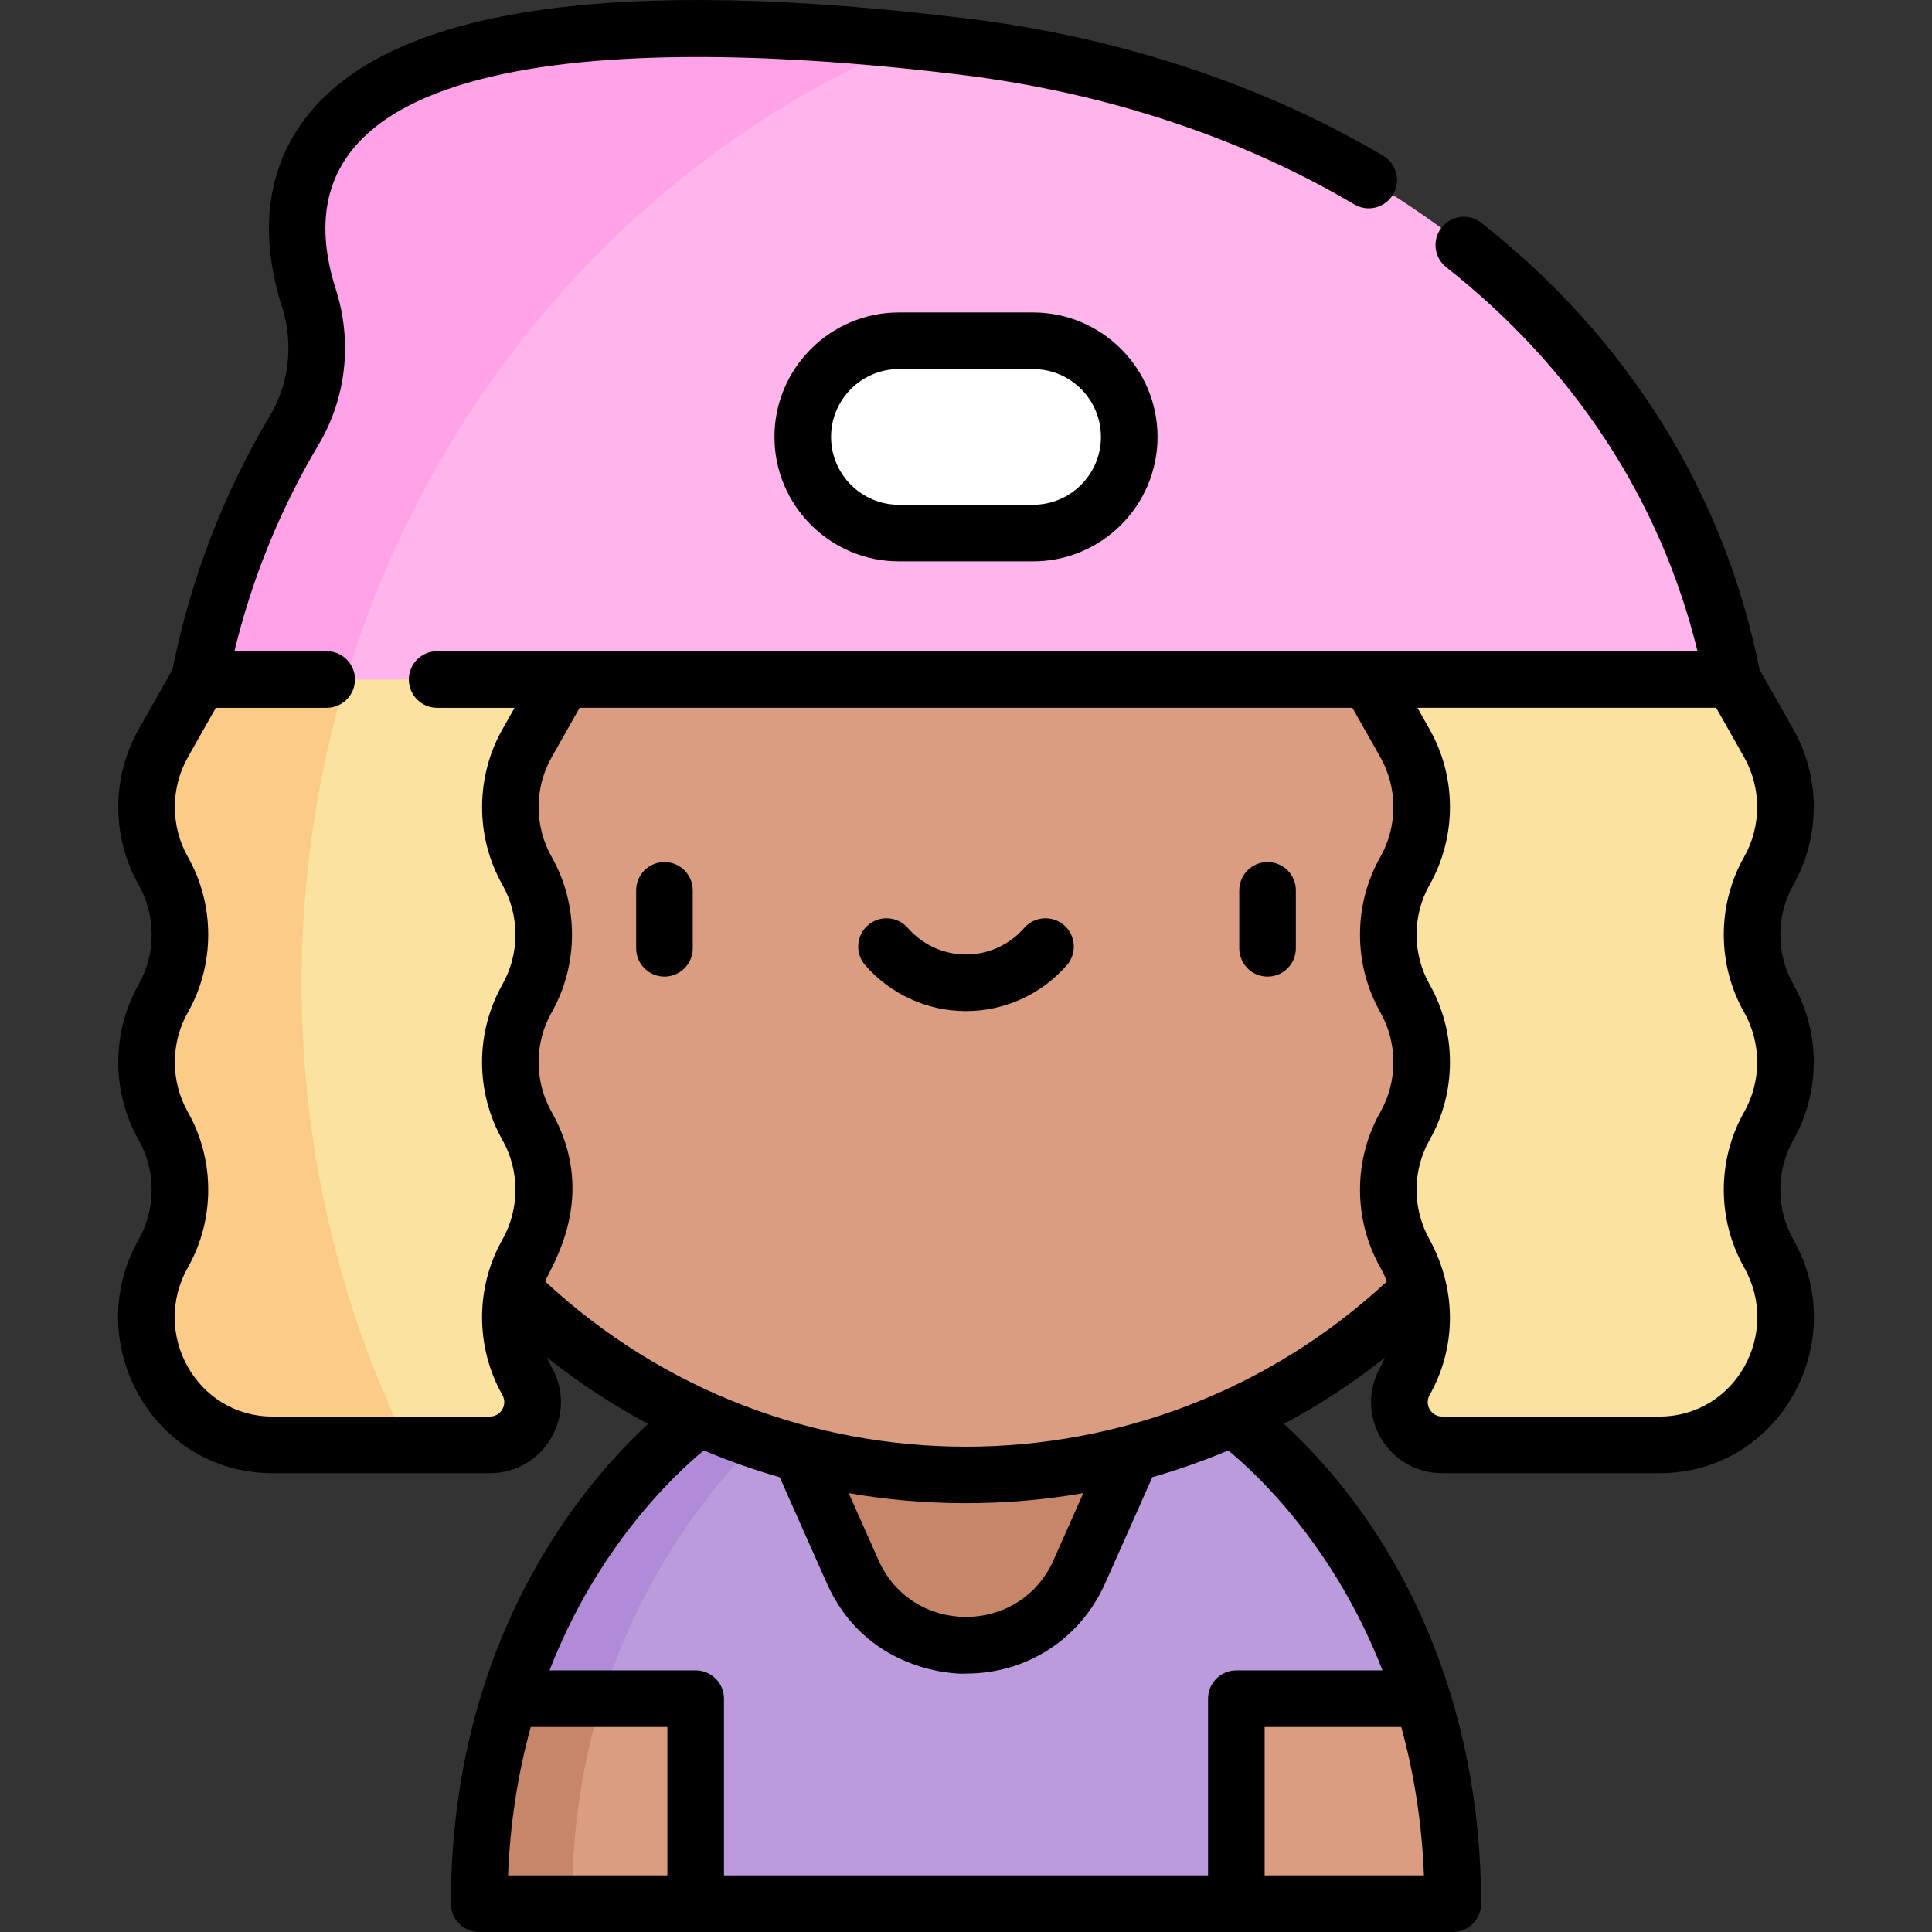 <svg id="Capa_1" enable-background="new 0 0 512 512" height="512" viewBox="0 0 512 512" width="512" xmlns="http://www.w3.org/2000/svg"><rect x="0" y="0" width="512" height="512" fill="#333333" stroke="none"/><g><g><path d="m326.561 375.738s34.359 23.406 50.375 74.439l-49.301 54.323h-143.269l-49.302-54.323c16.016-51.033 50.375-74.439 50.375-74.439z" fill="#bc9bdd"/><path d="m193.835 344.261 32.122 72.244c11.573 26.028 48.513 26.028 60.086 0l32.122-72.244z" fill="#c7856a"/><path d="m206.999 375.738h-21.561s-34.359 23.406-50.375 74.438l19.329 21.298c6.743-37.674 25.714-71.041 52.607-95.736z" fill="#b08bd7"/><path d="m427.484 219.4c0 69.549-41.416 129.44-100.922 156.339-21.523 9.729-45.404 15.145-70.561 15.145s-49.039-5.416-70.561-15.145c-59.508-26.899-100.923-86.79-100.923-156.339 0-94.716 76.777-171.494 171.483-171.494s171.484 76.777 171.484 171.494z" fill="#da9d81"/><path d="m468.721 298.412c5.934-10.486 5.934-23.316 0-33.802s-5.934-23.316 0-33.802 5.934-23.316 0-33.802l-9.564-16.901-44.338-25.473-52.059 25.473 9.564 16.901c5.934 10.486 5.934 23.316 0 33.802-5.934 10.486-5.934 23.316 0 33.802 5.934 10.486 5.934 23.316 0 33.802-5.934 10.486-5.934 23.316 0 33.802 5.934 10.486 5.934 23.316 0 33.802-4.272 7.549 1.182 16.901 9.855 16.901h57.557c12.001 0 23.074-6.457 28.984-16.901 5.934-10.486 5.934-23.316 0-33.802-5.933-10.486-5.933-23.316.001-33.802z" fill="#fbe29f"/><path d="m43.279 298.412c-5.934-10.486-5.934-23.316 0-33.802s5.934-23.316 0-33.802-5.934-23.316 0-33.802l9.564-16.901 44.338-25.473 52.059 25.473-9.564 16.901c-5.934 10.486-5.934 23.316 0 33.802 5.934 10.486 5.934 23.316 0 33.802-5.934 10.486-5.934 23.316 0 33.802 5.934 10.486 5.934 23.316 0 33.802-5.934 10.486-5.934 23.316 0 33.802 4.272 7.549-1.182 16.901-9.855 16.901h-57.558c-12.001 0-23.074-6.457-28.984-16.901-5.934-10.486-5.934-23.316 0-33.802s5.934-23.316 0-33.802z" fill="#fbe29f"/><path d="m184.366 450.177v54.323h-57.36c0-20.743 3.179-38.804 8.058-54.323z" fill="#da9d81"/><path d="m384.995 504.5h-57.36v-54.323h49.302c4.879 15.519 8.058 33.58 8.058 54.323z" fill="#da9d81"/><path d="m79.938 260.651c0-37.098 7.183-72.44 20.172-104.586l-2.929-1.434-44.338 25.473-9.564 16.901c-5.934 10.486-5.934 23.316 0 33.802s5.934 23.316 0 33.802-5.934 23.316 0 33.802c5.934 10.486 5.934 23.316 0 33.802s-5.934 23.316 0 33.802c5.911 10.444 16.983 16.901 28.984 16.901h35.732c-17.937-36.676-28.057-78.234-28.057-122.265z" fill="#fccb88"/><path d="m256 12.474c-180.829-22.326-183.894 35.98-174.125 66.528 3.74 11.695 2.443 24.399-3.834 34.952-11.963 20.113-20.616 42.414-25.198 66.149h406.314c-18.409-95.37-103.255-155.295-203.157-167.629z" fill="#ffb5ec"/><path d="m273.78 90.346h-35.559c-14.07 0-25.476 11.406-25.476 25.476 0 14.07 11.406 25.476 25.476 25.476h35.559c14.07 0 25.476-11.406 25.476-25.476 0-14.069-11.406-25.476-25.476-25.476z" fill="#fff"/><path d="m241.875 10.856c-166.851-17.605-169.508 38.415-160 68.146 3.74 11.695 2.443 24.399-3.834 34.952-11.962 20.113-20.616 42.414-25.198 66.149h38.836c23.174-77.292 78.813-139.539 150.196-169.247z" fill="#ffa2e7"/><path d="m151.685 502.058c0-18.092 2.794-35.521 7.952-51.882h-24.574c-4.88 15.52-8.058 33.58-8.058 54.323h24.711c-.011-.813-.031-1.625-.031-2.441z" fill="#c7856a"/></g><g><path d="m238.221 82.808c-18.185 0-32.98 14.794-32.98 32.98 0 18.184 14.795 32.979 32.979 32.979h35.562c18.185 0 32.98-14.795 32.98-32.979s-14.794-32.979-32.979-32.979h-35.562zm53.54 32.979c0 9.913-8.065 17.978-17.978 17.978h-35.563c-9.913 0-17.978-8.065-17.978-17.978s8.065-17.978 17.978-17.978h35.562c9.914.001 17.979 8.065 17.979 17.978z"/><path d="m176.087 228.453c-4.142 0-7.501 3.359-7.501 7.501v15.356c0 4.142 3.358 7.501 7.501 7.501s7.501-3.358 7.501-7.501v-15.356c0-4.142-3.358-7.501-7.501-7.501z"/><path d="m335.916 228.453c-4.142 0-7.501 3.359-7.501 7.501v15.356c0 4.142 3.358 7.501 7.501 7.501s7.501-3.358 7.501-7.501v-15.356c0-4.142-3.359-7.501-7.501-7.501z"/><path d="m281.998 245.198c-3.122-2.721-7.861-2.397-10.582.727-3.891 4.464-9.509 7.025-15.414 7.025s-11.523-2.561-15.414-7.026c-2.722-3.123-7.46-3.448-10.583-.726-3.123 2.721-3.448 7.46-.726 10.582 6.741 7.735 16.481 12.171 26.724 12.171s19.983-4.436 26.724-12.171c2.719-3.122 2.394-7.86-.729-10.582z"/><path d="m475.27 328.503c-4.611-8.147-4.611-18.269 0-26.416 7.19-12.704 7.19-28.489 0-41.194-4.61-8.147-4.61-18.27 0-26.417 7.19-12.704 7.19-28.489 0-41.193l-8.983-15.874c-9.339-46.789-34.802-87.698-73.717-118.363-3.253-2.564-7.97-2.005-10.534 1.249s-2.005 7.97 1.249 10.534c33.894 26.709 56.776 61.738 66.575 101.746-17.985 0-315.977 0-334.013 0-4.142 0-7.501 3.358-7.501 7.501 0 4.142 3.358 7.501 7.501 7.501h20.522l-3.23 5.708c-7.038 12.437-7.304 28.284 0 41.194 4.611 8.147 4.611 18.27 0 26.417-7.189 12.705-7.189 28.489 0 41.194 4.611 8.147 4.611 18.269 0 26.417-7.207 12.739-7.156 28.548 0 41.194 1.445 2.553-.4 5.708-3.328 5.708h-57.563c-20.121 0-32.37-21.999-22.459-39.513 7.19-12.704 7.189-28.489 0-41.193-4.611-8.147-4.611-18.27 0-26.417 7.189-12.705 7.189-28.489 0-41.194-4.611-8.147-4.611-18.269 0-26.417l7.411-13.096h29.376c4.142 0 7.501-3.358 7.501-7.501 0-4.142-3.358-7.501-7.501-7.501h-24.45c4.646-19.263 12.144-37.667 22.346-54.821 7.301-12.276 8.953-27.248 4.532-41.074-22.165-69.314 93.864-65.724 166.079-56.809 37.863 4.675 73.764 16.534 103.823 34.296 3.568 2.108 8.167.924 10.273-2.642 2.107-3.567.924-8.166-2.642-10.273-31.819-18.803-69.724-31.344-109.616-36.269-92.837-11.463-151.626-3.134-174.737 24.751-11.301 13.636-13.884 31.449-7.468 51.513 3.114 9.738 1.971 20.248-3.137 28.837-12.439 20.914-21.131 43.56-25.864 67.325l-8.982 15.872c-7.19 12.705-7.189 28.489 0 41.194 4.611 8.147 4.611 18.27 0 26.417-7.189 12.705-7.189 28.489 0 41.194 4.611 8.147 4.611 18.269 0 26.417-15.43 27.266 3.67 61.902 35.515 61.902h57.562c14.414 0 23.492-15.537 16.384-28.097-.47-.831-.879-1.686-1.254-2.553 8.399 6.66 17.353 12.541 26.804 17.587-11.993 11.083-32.403 34.119-43.846 70.577v.001c0 .001-.001.002-.001.004-5.576 17.735-8.403 36.77-8.403 56.573 0 4.142 3.358 7.501 7.501 7.501h258.012c4.142 0 7.501-3.358 7.501-7.501 0-52.47-20.145-97.536-52.238-127.163 9.447-5.045 18.396-10.923 26.792-17.581-.374.868-.784 1.723-1.254 2.554-7.099 12.544 1.951 28.097 16.384 28.097h57.563c31.943 0 50.907-34.703 35.515-61.903zm-330.797 11.101c1.441-3.834 14.41-22.485 1.722-44.905-4.611-8.147-4.611-18.27 0-26.417 7.215-12.749 7.165-28.532 0-41.194-4.611-8.147-4.611-18.269 0-26.417l7.411-13.096h204.791l7.411 13.095c4.611 8.148 4.611 18.27 0 26.417-7.189 12.704-7.189 28.489 0 41.194 4.61 8.147 4.61 18.27 0 26.417-7.19 12.704-7.19 28.489 0 41.194.675 1.193 1.254 2.469 1.722 3.711-62.743 58.273-160.095 58.474-223.057.001zm142.614 56.093-7.893 17.752c-8.922 20.064-37.453 20.087-46.384 0l-7.893-17.753c19.538 3.42 41.05 3.677 62.17.001zm-146.429 61.975h36.202v39.327h-42.217c.539-13.649 2.554-26.828 6.015-39.327zm194.485 39.327v-39.327h36.201c3.461 12.499 5.477 25.678 6.015 39.327zm31.232-54.328c-23.978 0-14.757 0-38.732 0-4.142 0-7.501 3.358-7.501 7.501v46.827h-128.28v-46.827c0-4.142-3.358-7.501-7.501-7.501h-38.732c12.772-32.874 33.148-51.932 40.868-58.295 6.596 2.763 13.113 5.087 20.127 7.103l12.479 28.065c11.159 25.099 37.312 24.101 36.899 23.976 16.184 0 30.324-9.187 36.899-23.976l12.479-28.065c7.304-2.103 14.459-4.68 20.122-7.101 7.785 6.418 28.12 25.469 40.873 58.293zm95.839-174.39c4.611 8.147 4.611 18.27 0 26.417-7.19 12.705-7.19 28.489 0 41.193 9.901 17.496-2.318 39.513-22.459 39.513h-57.563c-2.933 0-4.77-3.159-3.328-5.708 6.748-11.924 7.599-27.166 0-41.194-4.611-8.147-4.611-18.269 0-26.416 7.19-12.704 7.19-28.489 0-41.194-4.611-8.147-4.611-18.27 0-26.417 7.19-12.704 7.19-28.489 0-41.193l-3.23-5.708h79.169l7.411 13.096c4.611 8.147 4.611 18.269 0 26.416-7.19 12.707-7.19 28.491 0 41.195z"/></g></g></svg>